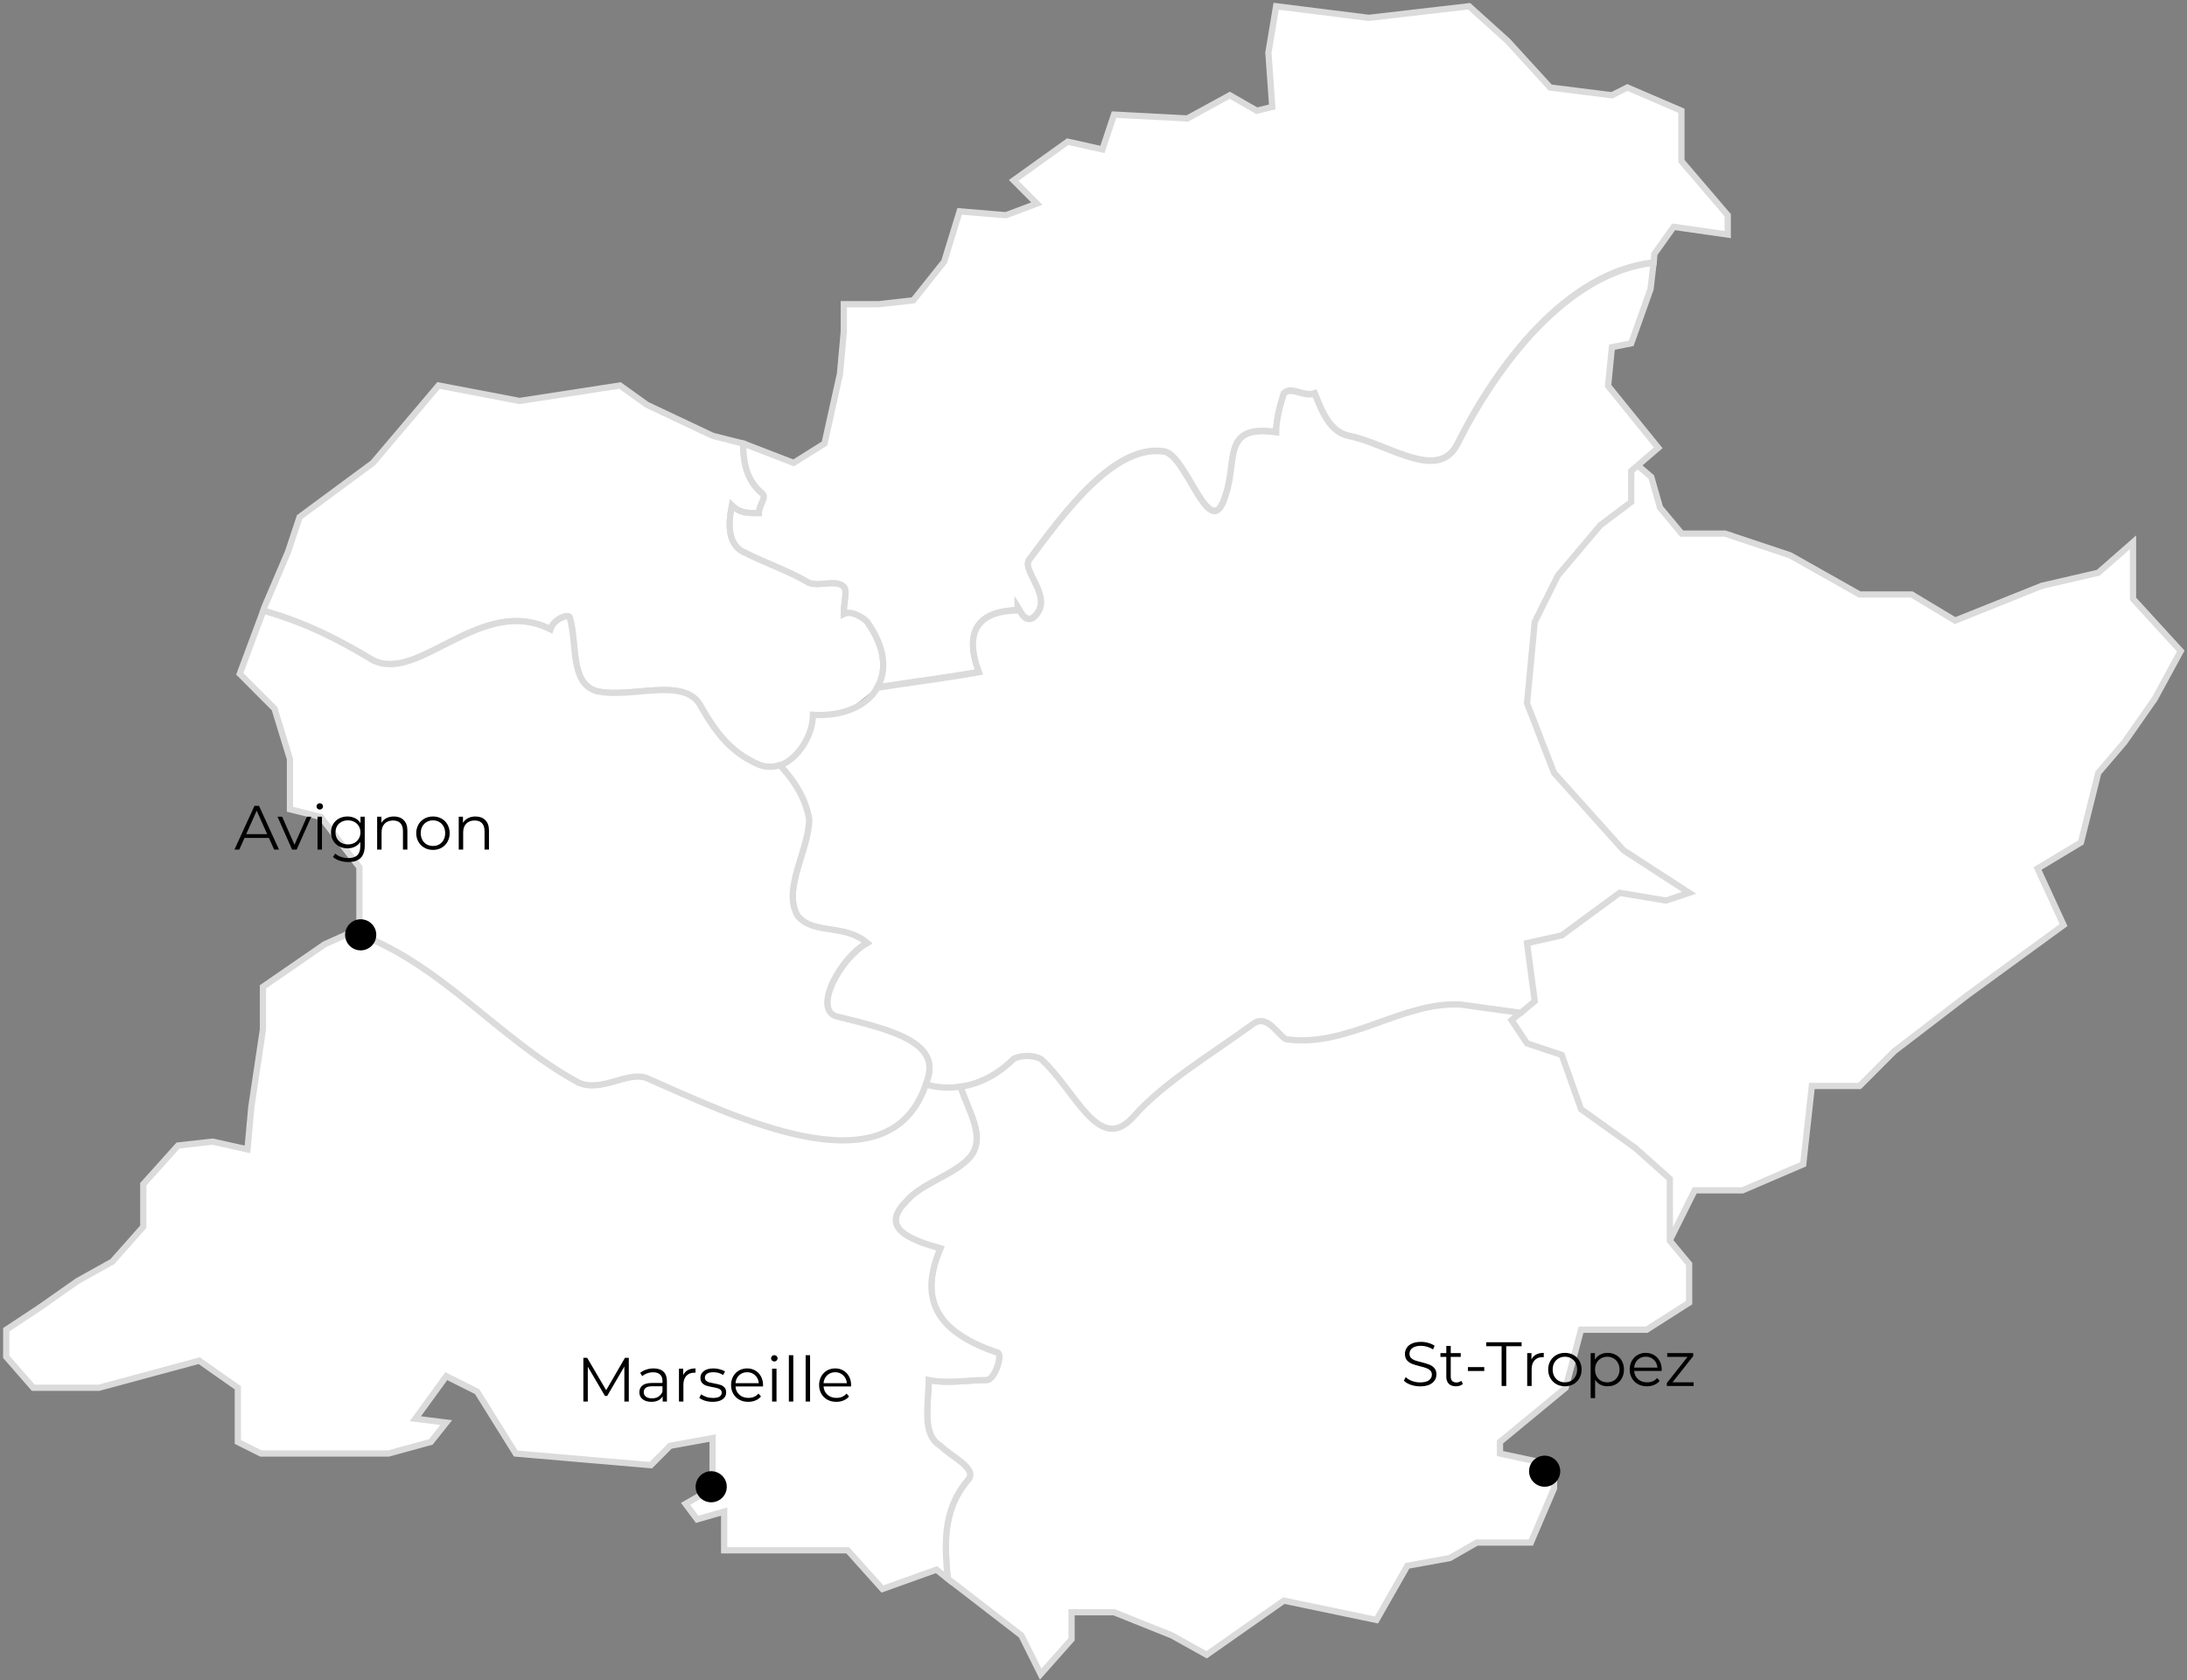 <svg width="350" height="269" viewBox="0 0 350 269" fill="none" xmlns="http://www.w3.org/2000/svg">
<rect x="0" y="0" width="350" height="269" fill="#808080" stroke="none"/>
<path d="M254.546 66.622L259.407 72.192L264.269 76.369L265.658 81.243L269.131 85.421H276.076L286.493 88.902L297.606 95.169H305.94L312.885 99.346L326.776 93.776L335.804 91.687L341.36 86.814V95.865L349 104.22L344.833 111.879L339.971 118.842L335.804 123.716L333.026 134.856L326.081 139.034L330.248 148.085L314.969 159.226L303.162 168.277L297.606 173.847H289.966L288.577 186.38L278.854 190.558H271.214L267.047 198.913L265.658 202.395L260.102 193.343L239.961 172.455L228.849 156.441L234.405 109.79L232.321 95.169L236.488 77.066L244.822 68.014L254.546 66.622Z" fill="white" stroke="#DBDBDB" stroke-miterlimit="10"/>
<path d="M140.417 110.03C141.962 107.366 141.715 103.649 138.75 99.499C138.132 98.879 136.279 97.64 135.043 98.26C135.043 96.401 135.661 94.543 135.043 93.923C133.808 92.684 131.337 93.923 129.484 93.304C126.395 91.445 122.689 90.207 118.983 88.348C116.512 87.109 116.512 84.012 117.13 80.914C118.365 82.153 119.601 82.153 121.454 82.153C121.454 80.914 122.689 79.675 122.071 79.056C119.415 76.826 118.983 74.038 118.921 71.002L114.041 69.763L103.54 64.807L99.216 61.71L83.156 64.188L70.184 61.71L59.683 74.1L47.946 82.773L46.093 88.348L42.387 97.021L42.14 97.764C48.811 99.623 54.247 102.472 59.683 105.694C67.095 109.411 76.978 95.162 88.097 100.738C88.715 98.879 91.186 98.26 91.186 98.879C92.421 103.216 91.186 109.411 95.51 110.65C101.069 111.889 109.717 108.172 112.188 113.128C114.659 117.464 117.13 120.561 121.454 122.42C122.566 122.916 123.739 122.854 124.789 122.482" fill="white"/>
<path d="M140.417 110.03C141.962 107.366 141.715 103.649 138.75 99.499C138.132 98.879 136.279 97.64 135.043 98.26C135.043 96.401 135.661 94.543 135.043 93.923C133.808 92.684 131.337 93.923 129.484 93.304C126.395 91.445 122.689 90.207 118.983 88.348C116.512 87.109 116.512 84.012 117.13 80.914C118.365 82.153 119.601 82.153 121.454 82.153C121.454 80.914 122.689 79.675 122.071 79.056C119.415 76.826 118.983 74.038 118.921 71.002L114.041 69.763L103.54 64.807L99.216 61.71L83.156 64.188L70.184 61.71L59.683 74.1L47.946 82.773L46.093 88.348L42.387 97.021L42.14 97.764C48.811 99.623 54.247 102.472 59.683 105.694C67.095 109.411 76.978 95.162 88.097 100.738C88.715 98.879 91.186 98.26 91.186 98.879C92.421 103.216 91.186 109.411 95.51 110.65C101.069 111.889 109.717 108.172 112.188 113.128C114.659 117.464 117.13 120.561 121.454 122.42C122.566 122.916 123.739 122.854 124.789 122.482" stroke="#DBDBDB" stroke-miterlimit="10"/>
<path d="M267.851 36.311L276.499 37.55V34.452L269.087 25.78V17.726L260.439 14.009L257.968 15.248L248.084 14.009L241.29 6.575L235.112 1L219.052 2.858L204.227 1L202.992 8.434L203.609 17.107L201.138 17.726L196.814 15.248L190.02 18.965L178.283 18.346L176.43 23.921L170.871 22.682L162.223 28.877L165.929 32.594L160.987 34.452L153.575 33.833L151.104 41.886L146.162 48.081L140.603 48.701H135.043V53.037L134.426 59.852L131.955 71.002L127.013 74.1L118.983 71.002H118.921C118.983 74.038 119.415 76.888 122.071 79.056C122.689 79.675 121.454 80.914 121.454 82.153C119.601 82.153 118.365 82.153 117.13 80.914C116.512 84.012 116.512 87.109 118.983 88.348C122.689 90.207 126.395 91.445 129.484 93.304C131.337 93.923 133.808 92.684 135.043 93.923C135.661 94.543 135.043 96.401 135.043 98.26C136.279 97.64 138.132 98.879 138.75 99.499C141.715 103.649 141.962 107.366 140.417 110.03C145.853 109.163 151.042 108.543 156.663 107.552C154.254 100.862 156.601 97.764 163.149 97.64C162.84 97.64 162.84 97.516 162.84 97.021C162.964 97.207 163.026 97.454 163.149 97.64C163.211 97.64 163.334 97.64 163.458 97.64C163.334 97.64 163.273 97.64 163.149 97.64C163.705 98.632 164.261 99.375 165.311 98.879C169.017 95.782 163.458 91.445 164.693 89.587C170.253 82.153 178.283 71.002 186.313 72.241C190.02 72.861 193.726 87.728 196.197 79.056C198.05 73.48 195.579 67.905 204.227 69.144C204.227 67.285 204.845 64.807 205.462 62.949C206.698 61.71 208.551 63.568 210.404 62.949C211.639 66.046 212.875 69.144 215.963 69.763C222.141 71.002 230.171 77.197 233.259 71.002C239.56 58.365 250.679 43.559 264.639 42.01L264.763 40.647L267.851 36.311Z" fill="white" stroke="#DBDBDB" stroke-miterlimit="10"/>
<path d="M153.698 174.024C156.787 173.59 159.752 172.041 162.223 169.563C163.458 168.944 165.311 168.944 166.547 169.563C172.106 174.519 175.812 185.05 181.372 178.856C186.313 173.28 193.726 168.944 200.521 163.988C202.991 162.129 204.845 166.466 206.08 166.466C215.963 167.705 224.611 160.271 233.877 160.89C236.842 161.324 240.178 161.758 243.328 162.191L245.614 160.271L244.378 150.979L249.937 149.74L259.203 142.925L266.616 144.164L270.322 142.925L259.821 136.111L248.702 123.721L244.378 112.57L245.614 99.561L249.32 92.127L256.115 84.074L261.056 80.357V75.401L265.38 71.684L257.35 61.772L257.968 55.577L261.056 54.958L264.145 46.285L264.639 42.072C250.74 43.621 239.622 58.427 233.259 71.064C230.171 77.259 222.14 71.064 215.963 69.825C212.875 69.206 211.639 66.109 210.404 63.011C208.551 63.63 206.698 61.772 205.462 63.011C204.845 64.87 204.227 67.347 204.227 69.206C195.579 67.967 198.05 73.542 196.197 79.118C193.726 87.791 190.02 72.923 186.313 72.303C178.283 71.064 170.253 82.215 164.693 89.649C163.458 91.507 169.017 95.844 165.311 98.941C164.261 99.437 163.705 98.694 163.149 97.702C156.601 97.764 154.192 100.924 156.663 107.614C151.042 108.605 145.915 109.225 140.417 110.092C138.75 113.004 134.92 114.738 130.102 114.429C130.102 117.65 127.754 121.491 124.789 122.544C127.322 125.208 128.99 128.181 129.484 131.155C129.484 136.111 125.16 142.306 127.631 146.642C130.102 149.74 135.043 147.881 138.75 150.979C134.426 153.456 130.102 161.51 133.808 162.749C141.22 164.607 149.868 166.466 148.633 172.041C148.509 172.599 148.324 173.156 148.139 173.714C149.992 174.147 151.907 174.271 153.698 174.024Z" fill="white" stroke="#DBDBDB" stroke-miterlimit="10"/>
<path d="M267.233 198.617V188.705L261.674 183.749L253.026 177.554L249.937 168.882L244.378 167.023L241.907 163.306L243.328 162.129C240.178 161.696 236.842 161.262 233.877 160.828C224.611 160.209 215.963 167.643 206.08 166.404C204.845 166.404 202.991 162.067 200.521 163.926C193.726 168.882 186.313 173.218 181.372 178.793C175.812 184.988 172.106 174.457 166.546 169.501C165.311 168.882 163.458 168.882 162.223 169.501C159.752 171.979 156.787 173.528 153.698 173.961C155.119 178.112 157.651 181.829 155.428 184.988C152.957 188.086 147.397 189.325 144.927 192.422C140.603 196.759 146.162 198.617 150.486 199.856C146.78 208.529 150.486 213.485 159.752 216.582C160.369 217.202 159.134 220.919 157.899 220.919C154.81 220.919 151.721 221.538 148.633 220.919C148.633 224.636 147.397 229.592 150.486 231.45C152.339 233.309 156.663 235.167 154.81 237.025C150.733 241.919 151.227 247.371 151.66 252.699L163.458 261.805L166.546 268L171.488 262.425V258.088H178.283L187.549 261.805L193.108 264.902L205.462 256.23L220.287 259.327L225.229 250.654L232.024 249.415L236.348 246.937H244.996L248.702 238.264V234.548L240.054 232.689V230.831L250.555 222.158L253.026 212.865H263.527L270.322 208.529V202.334L267.233 198.617Z" fill="white" stroke="#DBDBDB" stroke-miterlimit="10"/>
<path d="M154.81 237.025C156.663 235.167 152.339 233.309 150.486 231.45C147.397 229.592 148.633 224.636 148.633 220.919C151.721 221.538 154.81 220.919 157.899 220.919C159.134 220.919 160.369 217.202 159.752 216.582C150.486 213.485 146.78 208.529 150.486 199.856C146.162 198.617 140.603 196.759 144.927 192.422C147.397 189.325 152.957 188.086 155.428 184.988C157.651 181.891 155.119 178.112 153.698 173.961C151.907 174.209 149.992 174.147 148.139 173.59C142.147 190.997 117.315 178.546 103.54 172.537C100.451 171.298 96.127 175.015 92.421 173.156C79.573 166.094 70.554 154.076 56.532 149.12L51.961 151.164L42.078 157.979V164.793L40.225 177.183L39.607 183.997L34.047 182.758L28.488 183.378L22.929 189.573V196.387L17.987 201.962L12.428 205.06L6.251 209.396L1 212.865V217.202L5.324 222.158H15.825L31.886 217.821L38.063 222.158V230.831L41.769 232.689H52.27H57.829H62.153L68.948 230.831L71.419 227.733L66.477 227.114L71.419 220.299L76.361 222.777L82.538 232.689L104.158 234.548L107.246 231.45L114.041 230.211V238.264L109.717 240.742L111.57 243.22L115.894 241.981V248.176H135.661L141.22 254.371L149.868 251.274L151.66 252.699C151.227 247.433 150.733 241.919 154.81 237.025Z" fill="white" stroke="#DBDBDB" stroke-miterlimit="10"/>
<path d="M148.139 173.652C148.324 173.156 148.509 172.598 148.633 171.979C149.868 166.404 141.22 164.545 133.808 162.687C130.101 161.448 134.425 153.394 138.749 150.916C135.043 147.819 130.101 149.677 127.631 146.58C125.16 142.243 129.484 136.049 129.484 131.093C128.99 128.119 127.322 125.146 124.789 122.482C123.739 122.853 122.627 122.853 121.454 122.42C117.13 120.561 114.659 117.464 112.188 113.127C109.717 108.172 101.069 111.889 95.51 110.65C91.186 109.411 92.421 103.216 91.186 98.879C91.186 98.26 88.715 98.879 88.097 100.738C76.978 95.162 67.095 109.411 59.682 105.694C54.247 102.41 48.811 99.623 42.139 97.764L38.371 107.862L43.931 113.437L46.402 121.491V129.544L51.343 130.783L57.52 138.836V148.748L56.532 149.182C70.554 154.138 79.573 166.156 92.421 173.218C96.127 175.076 100.451 171.359 103.54 172.598C117.315 178.608 142.209 191.059 148.139 173.652Z" fill="white" stroke="#DBDBDB" stroke-miterlimit="10"/>
<ellipse cx="113.818" cy="238.004" rx="2.493" ry="2.489" fill="black"/>
<path d="M100.63 217.36V224.36H99.92V218.76L97.17 223.47H96.82L94.07 218.79V224.36H93.36V217.36H93.97L97.01 222.55L100.02 217.36H100.63ZM104.601 219.06C105.287 219.06 105.814 219.233 106.181 219.58C106.547 219.92 106.731 220.427 106.731 221.1V224.36H106.051V223.54C105.891 223.813 105.654 224.027 105.341 224.18C105.034 224.333 104.667 224.41 104.241 224.41C103.654 224.41 103.187 224.27 102.841 223.99C102.494 223.71 102.321 223.34 102.321 222.88C102.321 222.433 102.481 222.073 102.801 221.8C103.127 221.527 103.644 221.39 104.351 221.39H106.021V221.07C106.021 220.617 105.894 220.273 105.641 220.04C105.387 219.8 105.017 219.68 104.531 219.68C104.197 219.68 103.877 219.737 103.571 219.85C103.264 219.957 103.001 220.107 102.781 220.3L102.461 219.77C102.727 219.543 103.047 219.37 103.421 219.25C103.794 219.123 104.187 219.06 104.601 219.06ZM104.351 223.85C104.751 223.85 105.094 223.76 105.381 223.58C105.667 223.393 105.881 223.127 106.021 222.78V221.92H104.371C103.471 221.92 103.021 222.233 103.021 222.86C103.021 223.167 103.137 223.41 103.371 223.59C103.604 223.763 103.931 223.85 104.351 223.85ZM109.339 220.13C109.506 219.777 109.752 219.51 110.079 219.33C110.412 219.15 110.822 219.06 111.309 219.06V219.75L111.139 219.74C110.586 219.74 110.152 219.91 109.839 220.25C109.526 220.59 109.369 221.067 109.369 221.68V224.36H108.659V219.1H109.339V220.13ZM114.044 224.41C113.617 224.41 113.207 224.35 112.814 224.23C112.427 224.103 112.124 223.947 111.904 223.76L112.224 223.2C112.444 223.373 112.72 223.517 113.054 223.63C113.387 223.737 113.734 223.79 114.094 223.79C114.574 223.79 114.927 223.717 115.154 223.57C115.387 223.417 115.504 223.203 115.504 222.93C115.504 222.737 115.44 222.587 115.314 222.48C115.187 222.367 115.027 222.283 114.834 222.23C114.64 222.17 114.384 222.113 114.064 222.06C113.637 221.98 113.294 221.9 113.034 221.82C112.774 221.733 112.55 221.59 112.364 221.39C112.184 221.19 112.094 220.913 112.094 220.56C112.094 220.12 112.277 219.76 112.644 219.48C113.01 219.2 113.52 219.06 114.174 219.06C114.514 219.06 114.854 219.107 115.194 219.2C115.534 219.287 115.814 219.403 116.034 219.55L115.724 220.12C115.29 219.82 114.774 219.67 114.174 219.67C113.72 219.67 113.377 219.75 113.144 219.91C112.917 220.07 112.804 220.28 112.804 220.54C112.804 220.74 112.867 220.9 112.994 221.02C113.127 221.14 113.29 221.23 113.484 221.29C113.677 221.343 113.944 221.4 114.284 221.46C114.704 221.54 115.04 221.62 115.294 221.7C115.547 221.78 115.764 221.917 115.944 222.11C116.124 222.303 116.214 222.57 116.214 222.91C116.214 223.37 116.02 223.737 115.634 224.01C115.254 224.277 114.724 224.41 114.044 224.41ZM122.106 221.95H117.706C117.746 222.497 117.956 222.94 118.336 223.28C118.716 223.613 119.196 223.78 119.776 223.78C120.103 223.78 120.403 223.723 120.676 223.61C120.95 223.49 121.186 223.317 121.386 223.09L121.786 223.55C121.553 223.83 121.26 224.043 120.906 224.19C120.56 224.337 120.176 224.41 119.756 224.41C119.216 224.41 118.736 224.297 118.316 224.07C117.903 223.837 117.58 223.517 117.346 223.11C117.113 222.703 116.996 222.243 116.996 221.73C116.996 221.217 117.106 220.757 117.326 220.35C117.553 219.943 117.86 219.627 118.246 219.4C118.64 219.173 119.08 219.06 119.566 219.06C120.053 219.06 120.49 219.173 120.876 219.4C121.263 219.627 121.566 219.943 121.786 220.35C122.006 220.75 122.116 221.21 122.116 221.73L122.106 221.95ZM119.566 219.67C119.06 219.67 118.633 219.833 118.286 220.16C117.946 220.48 117.753 220.9 117.706 221.42H121.436C121.39 220.9 121.193 220.48 120.846 220.16C120.506 219.833 120.08 219.67 119.566 219.67ZM123.561 219.1H124.271V224.36H123.561V219.1ZM123.921 217.95C123.775 217.95 123.651 217.9 123.551 217.8C123.451 217.7 123.401 217.58 123.401 217.44C123.401 217.307 123.451 217.19 123.551 217.09C123.651 216.99 123.775 216.94 123.921 216.94C124.068 216.94 124.191 216.99 124.291 217.09C124.391 217.183 124.441 217.297 124.441 217.43C124.441 217.577 124.391 217.7 124.291 217.8C124.191 217.9 124.068 217.95 123.921 217.95ZM126.247 216.94H126.957V224.36H126.247V216.94ZM128.933 216.94H129.643V224.36H128.933V216.94ZM136.198 221.95H131.798C131.838 222.497 132.048 222.94 132.428 223.28C132.808 223.613 133.288 223.78 133.868 223.78C134.195 223.78 134.495 223.723 134.768 223.61C135.041 223.49 135.278 223.317 135.478 223.09L135.878 223.55C135.645 223.83 135.351 224.043 134.998 224.19C134.651 224.337 134.268 224.41 133.848 224.41C133.308 224.41 132.828 224.297 132.408 224.07C131.995 223.837 131.671 223.517 131.438 223.11C131.205 222.703 131.088 222.243 131.088 221.73C131.088 221.217 131.198 220.757 131.418 220.35C131.645 219.943 131.951 219.627 132.338 219.4C132.731 219.173 133.171 219.06 133.658 219.06C134.145 219.06 134.581 219.173 134.968 219.4C135.355 219.627 135.658 219.943 135.878 220.35C136.098 220.75 136.208 221.21 136.208 221.73L136.198 221.95ZM133.658 219.67C133.151 219.67 132.725 219.833 132.378 220.16C132.038 220.48 131.845 220.9 131.798 221.42H135.528C135.481 220.9 135.285 220.48 134.938 220.16C134.598 219.833 134.171 219.67 133.658 219.67Z" fill="black"/>
<ellipse cx="57.724" cy="149.65" rx="2.493" ry="2.489" fill="black"/>
<path d="M43.032 134.136H39.132L38.292 136.006H37.522L40.722 129.006H41.452L44.652 136.006H43.872L43.032 134.136ZM42.762 133.536L41.082 129.776L39.402 133.536H42.762ZM49.816 130.746L47.476 136.006H46.746L44.416 130.746H45.156L47.126 135.226L49.116 130.746H49.816ZM50.816 130.746H51.526V136.006H50.816V130.746ZM51.176 129.596C51.03 129.596 50.906 129.546 50.806 129.446C50.706 129.346 50.656 129.226 50.656 129.086C50.656 128.953 50.706 128.836 50.806 128.736C50.906 128.636 51.03 128.586 51.176 128.586C51.323 128.586 51.446 128.636 51.546 128.736C51.646 128.829 51.696 128.943 51.696 129.076C51.696 129.223 51.646 129.346 51.546 129.446C51.446 129.546 51.323 129.596 51.176 129.596ZM58.372 130.746V135.366C58.372 136.259 58.152 136.919 57.712 137.346C57.278 137.779 56.622 137.996 55.742 137.996C55.255 137.996 54.792 137.923 54.352 137.776C53.918 137.636 53.565 137.439 53.292 137.186L53.652 136.646C53.905 136.873 54.212 137.049 54.572 137.176C54.938 137.303 55.322 137.366 55.722 137.366C56.388 137.366 56.878 137.209 57.192 136.896C57.505 136.589 57.662 136.109 57.662 135.456V134.786C57.442 135.119 57.152 135.373 56.792 135.546C56.438 135.719 56.045 135.806 55.612 135.806C55.118 135.806 54.668 135.699 54.262 135.486C53.862 135.266 53.545 134.963 53.312 134.576C53.085 134.183 52.972 133.739 52.972 133.246C52.972 132.753 53.085 132.313 53.312 131.926C53.545 131.539 53.862 131.239 54.262 131.026C54.662 130.813 55.112 130.706 55.612 130.706C56.058 130.706 56.462 130.796 56.822 130.976C57.182 131.156 57.472 131.416 57.692 131.756V130.746H58.372ZM55.682 135.176C56.062 135.176 56.405 135.096 56.712 134.936C57.018 134.769 57.255 134.539 57.422 134.246C57.595 133.953 57.682 133.619 57.682 133.246C57.682 132.873 57.595 132.543 57.422 132.256C57.255 131.963 57.018 131.736 56.712 131.576C56.412 131.409 56.068 131.326 55.682 131.326C55.302 131.326 54.958 131.406 54.652 131.566C54.352 131.726 54.115 131.953 53.942 132.246C53.775 132.539 53.692 132.873 53.692 133.246C53.692 133.619 53.775 133.953 53.942 134.246C54.115 134.539 54.352 134.769 54.652 134.936C54.958 135.096 55.302 135.176 55.682 135.176ZM63.037 130.706C63.697 130.706 64.221 130.899 64.607 131.286C65.001 131.666 65.197 132.223 65.197 132.956V136.006H64.487V133.026C64.487 132.479 64.351 132.063 64.077 131.776C63.804 131.489 63.414 131.346 62.907 131.346C62.341 131.346 61.891 131.516 61.557 131.856C61.231 132.189 61.067 132.653 61.067 133.246V136.006H60.357V130.746H61.037V131.716C61.231 131.396 61.497 131.149 61.837 130.976C62.184 130.796 62.584 130.706 63.037 130.706ZM69.294 136.056C68.788 136.056 68.331 135.943 67.924 135.716C67.518 135.483 67.198 135.163 66.964 134.756C66.731 134.349 66.614 133.889 66.614 133.376C66.614 132.863 66.731 132.403 66.964 131.996C67.198 131.589 67.518 131.273 67.924 131.046C68.331 130.819 68.788 130.706 69.294 130.706C69.801 130.706 70.258 130.819 70.664 131.046C71.071 131.273 71.388 131.589 71.614 131.996C71.848 132.403 71.964 132.863 71.964 133.376C71.964 133.889 71.848 134.349 71.614 134.756C71.388 135.163 71.071 135.483 70.664 135.716C70.258 135.943 69.801 136.056 69.294 136.056ZM69.294 135.426C69.668 135.426 70.001 135.343 70.294 135.176C70.594 135.003 70.828 134.759 70.994 134.446C71.161 134.133 71.244 133.776 71.244 133.376C71.244 132.976 71.161 132.619 70.994 132.306C70.828 131.993 70.594 131.753 70.294 131.586C70.001 131.413 69.668 131.326 69.294 131.326C68.921 131.326 68.584 131.413 68.284 131.586C67.991 131.753 67.758 131.993 67.584 132.306C67.418 132.619 67.334 132.976 67.334 133.376C67.334 133.776 67.418 134.133 67.584 134.446C67.758 134.759 67.991 135.003 68.284 135.176C68.584 135.343 68.921 135.426 69.294 135.426ZM76.094 130.706C76.754 130.706 77.277 130.899 77.664 131.286C78.057 131.666 78.254 132.223 78.254 132.956V136.006H77.544V133.026C77.544 132.479 77.407 132.063 77.134 131.776C76.861 131.489 76.471 131.346 75.964 131.346C75.397 131.346 74.947 131.516 74.614 131.856C74.287 132.189 74.124 132.653 74.124 133.246V136.006H73.414V130.746H74.094V131.716C74.287 131.396 74.554 131.149 74.894 130.976C75.24 130.796 75.641 130.706 76.094 130.706Z" fill="black"/>
<ellipse cx="247.199" cy="235.515" rx="2.493" ry="2.489" fill="black"/>
<path d="M227.27 221.931C226.75 221.931 226.25 221.848 225.77 221.681C225.296 221.515 224.93 221.295 224.67 221.021L224.96 220.451C225.213 220.705 225.55 220.911 225.97 221.071C226.39 221.225 226.823 221.301 227.27 221.301C227.896 221.301 228.366 221.188 228.68 220.961C228.993 220.728 229.15 220.428 229.15 220.061C229.15 219.781 229.063 219.558 228.89 219.391C228.723 219.225 228.516 219.098 228.27 219.011C228.023 218.918 227.68 218.818 227.24 218.711C226.713 218.578 226.293 218.451 225.98 218.331C225.666 218.205 225.396 218.015 225.17 217.761C224.95 217.508 224.84 217.165 224.84 216.731C224.84 216.378 224.933 216.058 225.12 215.771C225.306 215.478 225.593 215.245 225.98 215.071C226.366 214.898 226.846 214.811 227.42 214.811C227.82 214.811 228.21 214.868 228.59 214.981C228.976 215.088 229.31 215.238 229.59 215.431L229.34 216.021C229.046 215.828 228.733 215.685 228.4 215.591C228.066 215.491 227.74 215.441 227.42 215.441C226.806 215.441 226.343 215.561 226.03 215.801C225.723 216.035 225.57 216.338 225.57 216.711C225.57 216.991 225.653 217.218 225.82 217.391C225.993 217.558 226.206 217.688 226.46 217.781C226.72 217.868 227.066 217.965 227.5 218.071C228.013 218.198 228.426 218.325 228.74 218.451C229.06 218.571 229.33 218.758 229.55 219.011C229.77 219.258 229.88 219.595 229.88 220.021C229.88 220.375 229.783 220.698 229.59 220.991C229.403 221.278 229.113 221.508 228.72 221.681C228.326 221.848 227.843 221.931 227.27 221.931ZM234.112 221.551C233.979 221.671 233.812 221.765 233.612 221.831C233.419 221.891 233.215 221.921 233.002 221.921C232.509 221.921 232.129 221.788 231.862 221.521C231.595 221.255 231.462 220.878 231.462 220.391V217.211H230.522V216.611H231.462V215.461H232.172V216.611H233.772V217.211H232.172V220.351C232.172 220.665 232.249 220.905 232.402 221.071C232.562 221.231 232.789 221.311 233.082 221.311C233.229 221.311 233.369 221.288 233.502 221.241C233.642 221.195 233.762 221.128 233.862 221.041L234.112 221.551ZM234.917 218.851H237.537V219.471H234.917V218.851ZM240.313 215.511H237.853V214.871H243.513V215.511H241.053V221.871H240.313V215.511ZM245.088 217.641C245.255 217.288 245.502 217.021 245.828 216.841C246.162 216.661 246.572 216.571 247.058 216.571V217.261L246.888 217.251C246.335 217.251 245.902 217.421 245.588 217.761C245.275 218.101 245.118 218.578 245.118 219.191V221.871H244.408V216.611H245.088V217.641ZM250.445 221.921C249.938 221.921 249.482 221.808 249.075 221.581C248.668 221.348 248.348 221.028 248.115 220.621C247.882 220.215 247.765 219.755 247.765 219.241C247.765 218.728 247.882 218.268 248.115 217.861C248.348 217.455 248.668 217.138 249.075 216.911C249.482 216.685 249.938 216.571 250.445 216.571C250.952 216.571 251.408 216.685 251.815 216.911C252.222 217.138 252.538 217.455 252.765 217.861C252.998 218.268 253.115 218.728 253.115 219.241C253.115 219.755 252.998 220.215 252.765 220.621C252.538 221.028 252.222 221.348 251.815 221.581C251.408 221.808 250.952 221.921 250.445 221.921ZM250.445 221.291C250.818 221.291 251.152 221.208 251.445 221.041C251.745 220.868 251.978 220.625 252.145 220.311C252.312 219.998 252.395 219.641 252.395 219.241C252.395 218.841 252.312 218.485 252.145 218.171C251.978 217.858 251.745 217.618 251.445 217.451C251.152 217.278 250.818 217.191 250.445 217.191C250.072 217.191 249.735 217.278 249.435 217.451C249.142 217.618 248.908 217.858 248.735 218.171C248.568 218.485 248.485 218.841 248.485 219.241C248.485 219.641 248.568 219.998 248.735 220.311C248.908 220.625 249.142 220.868 249.435 221.041C249.735 221.208 250.072 221.291 250.445 221.291ZM257.275 216.571C257.768 216.571 258.215 216.685 258.615 216.911C259.015 217.131 259.328 217.445 259.555 217.851C259.781 218.258 259.895 218.721 259.895 219.241C259.895 219.768 259.781 220.235 259.555 220.641C259.328 221.048 259.015 221.365 258.615 221.591C258.221 221.811 257.775 221.921 257.275 221.921C256.848 221.921 256.461 221.835 256.115 221.661C255.775 221.481 255.495 221.221 255.275 220.881V223.811H254.565V216.611H255.245V217.651C255.458 217.305 255.738 217.038 256.085 216.851C256.438 216.665 256.835 216.571 257.275 216.571ZM257.225 221.291C257.591 221.291 257.925 221.208 258.225 221.041C258.525 220.868 258.758 220.625 258.925 220.311C259.098 219.998 259.185 219.641 259.185 219.241C259.185 218.841 259.098 218.488 258.925 218.181C258.758 217.868 258.525 217.625 258.225 217.451C257.925 217.278 257.591 217.191 257.225 217.191C256.851 217.191 256.515 217.278 256.215 217.451C255.921 217.625 255.688 217.868 255.515 218.181C255.348 218.488 255.265 218.841 255.265 219.241C255.265 219.641 255.348 219.998 255.515 220.311C255.688 220.625 255.921 220.868 256.215 221.041C256.515 221.208 256.851 221.291 257.225 221.291ZM265.922 219.461H261.522C261.562 220.008 261.772 220.451 262.152 220.791C262.532 221.125 263.012 221.291 263.592 221.291C263.919 221.291 264.219 221.235 264.492 221.121C264.765 221.001 265.002 220.828 265.202 220.601L265.602 221.061C265.369 221.341 265.075 221.555 264.722 221.701C264.375 221.848 263.992 221.921 263.572 221.921C263.032 221.921 262.552 221.808 262.132 221.581C261.719 221.348 261.395 221.028 261.162 220.621C260.929 220.215 260.812 219.755 260.812 219.241C260.812 218.728 260.922 218.268 261.142 217.861C261.369 217.455 261.675 217.138 262.062 216.911C262.455 216.685 262.895 216.571 263.382 216.571C263.869 216.571 264.305 216.685 264.692 216.911C265.079 217.138 265.382 217.455 265.602 217.861C265.822 218.261 265.932 218.721 265.932 219.241L265.922 219.461ZM263.382 217.181C262.875 217.181 262.449 217.345 262.102 217.671C261.762 217.991 261.569 218.411 261.522 218.931H265.252C265.205 218.411 265.009 217.991 264.662 217.671C264.322 217.345 263.895 217.181 263.382 217.181ZM271.038 221.281V221.871H266.758V221.401L270.068 217.211H266.818V216.611H270.978V217.081L267.668 221.281H271.038Z" fill="black"/>
</svg>
